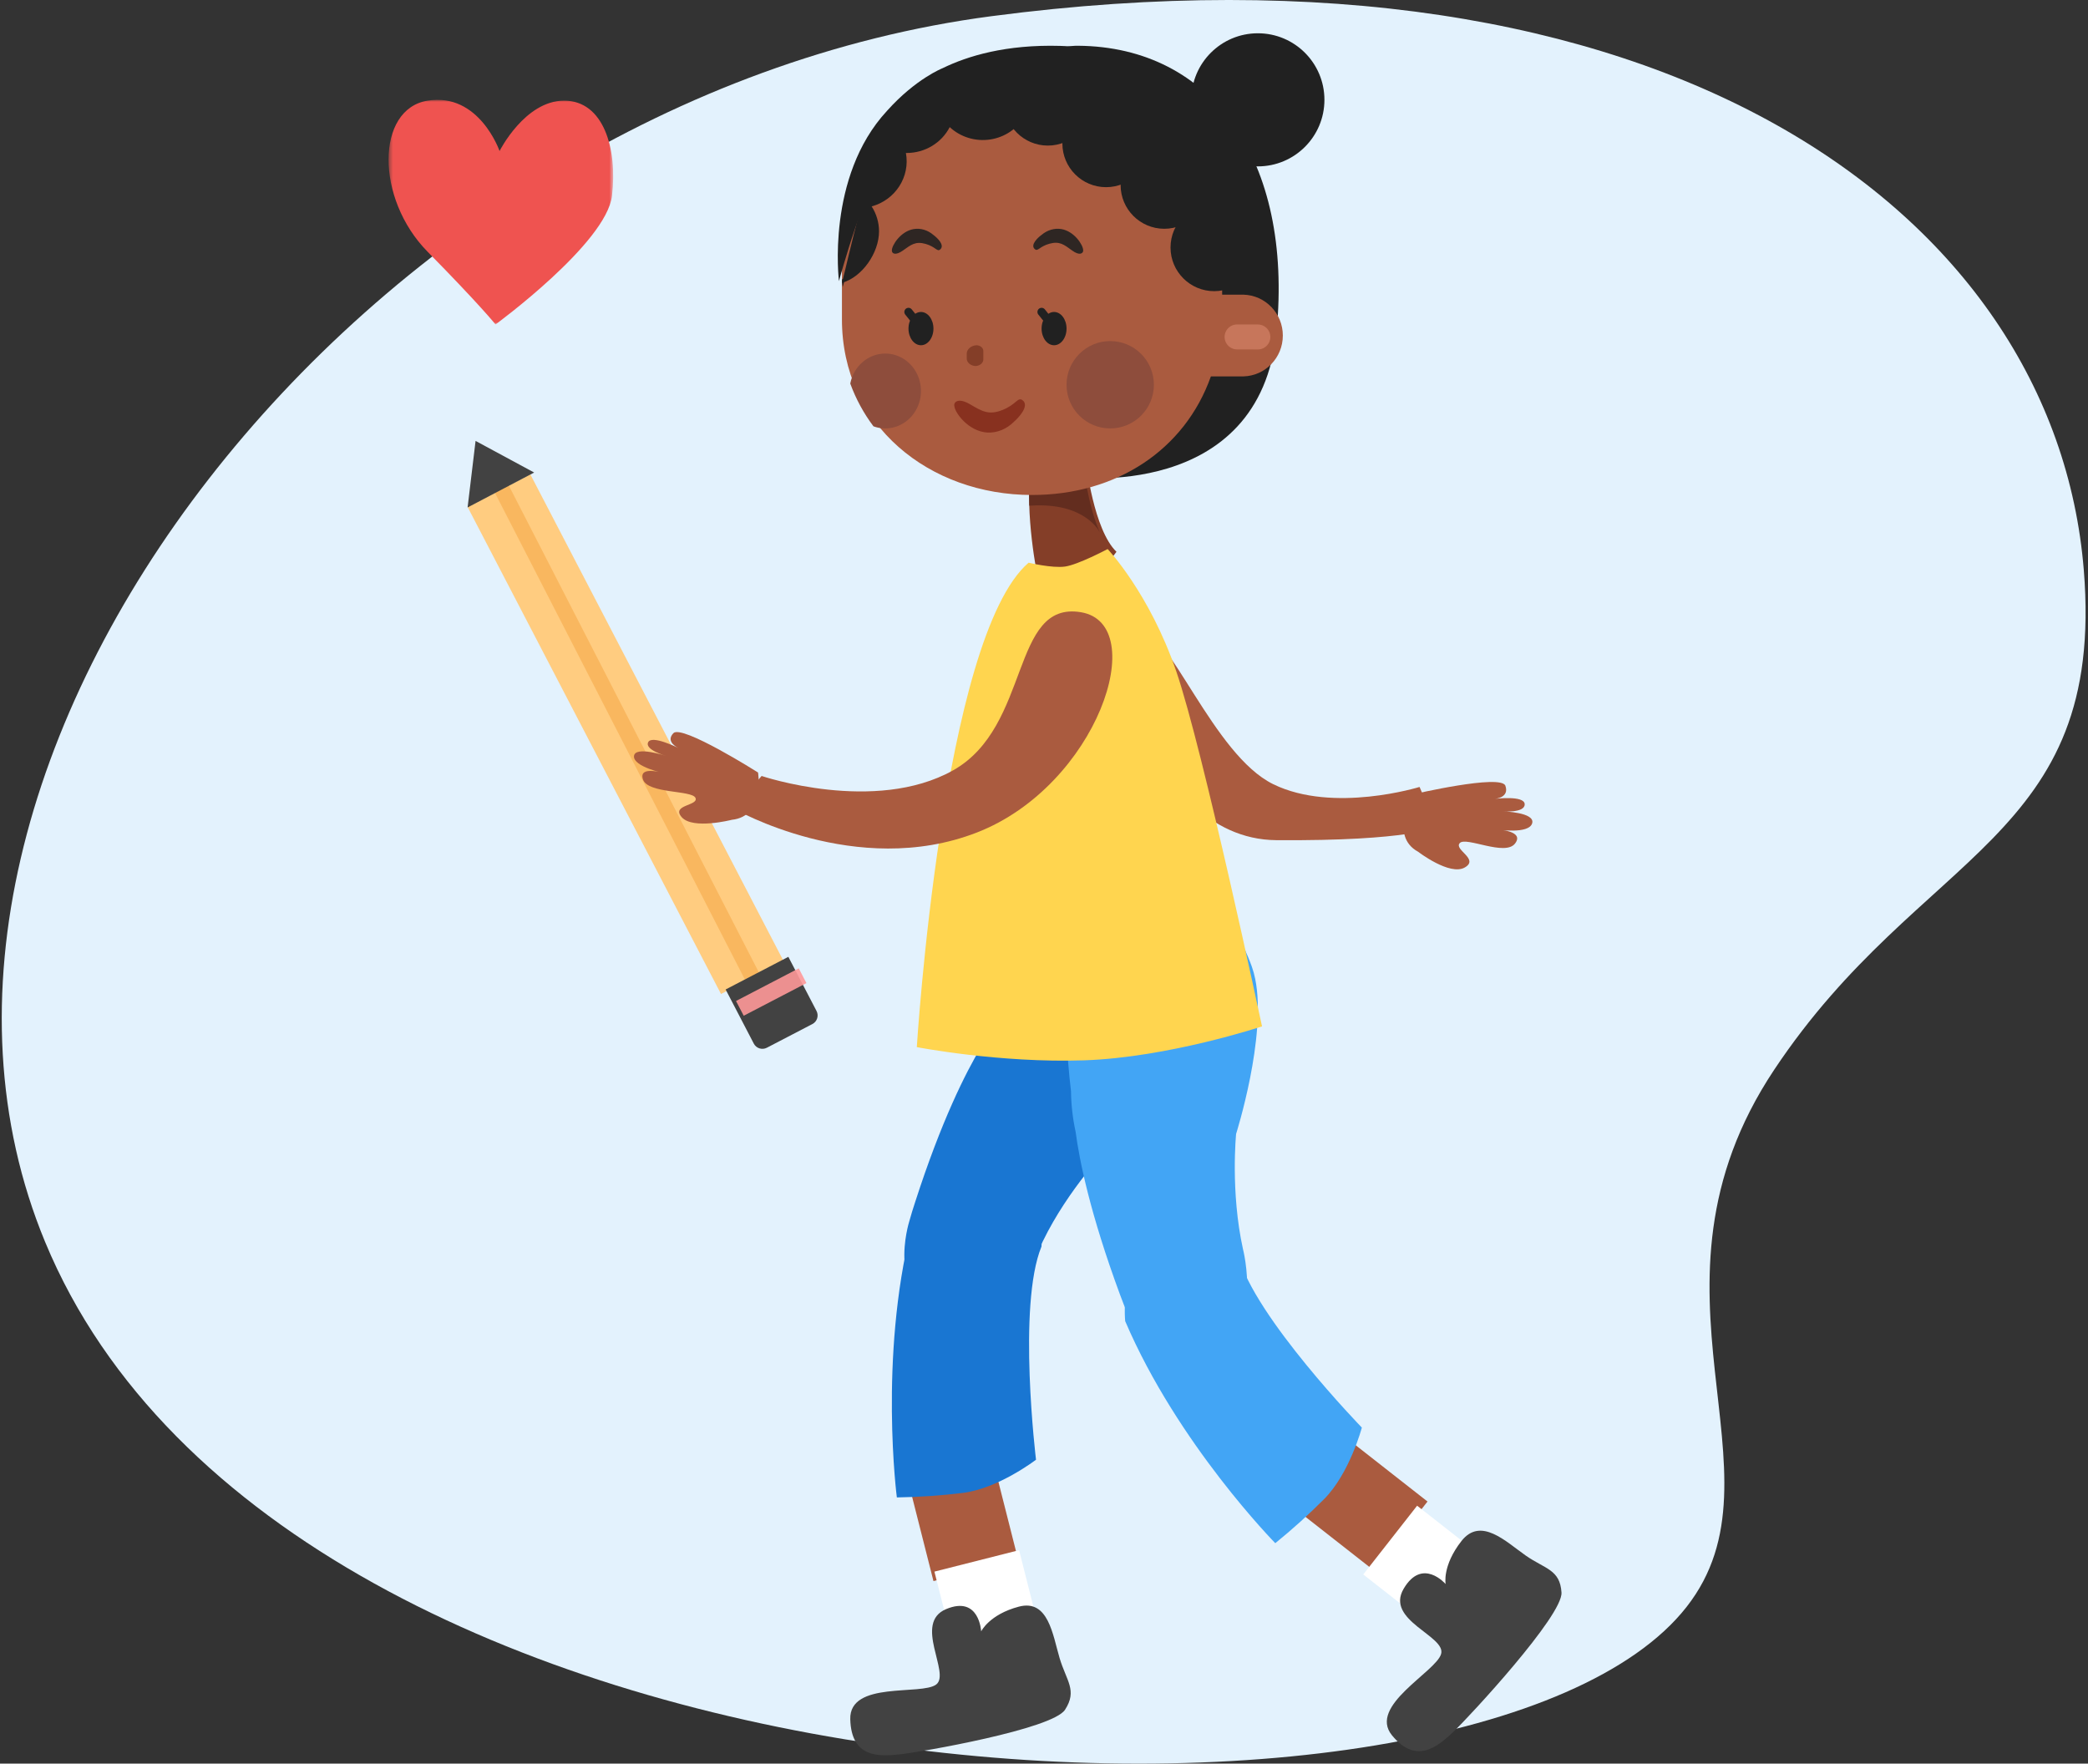 <svg width="502" height="424" viewBox="0 0 502 424" fill="none" xmlns="http://www.w3.org/2000/svg">
<rect x="0" y="0" width="502" height="424" fill="#333333" stroke="none"/>
<path d="M500.987 137.005C493.951 50.638 398.989 -17.251 238.356 3.894C87.853 23.674 -37.148 182.664 10.837 298.559C69.067 439.193 354.908 450.864 405.483 386.331C430.824 354.034 391.25 310.23 426.553 257.183C461.856 204.136 506.289 202.247 500.987 137.005Z" fill="#E3F2FD"/>
<rect x="127.496" y="114.028" width="132" height="17" transform="rotate(62.51 127.496 114.028)" fill="#FFCC80"/>
<path d="M183.183 235.203L121.99 116.077C121.694 115.453 121.085 115.041 120.401 115.003C119.718 114.965 119.068 115.307 118.705 115.895C118.343 116.483 118.325 117.224 118.659 117.829L179.844 236.962C180.155 237.571 180.762 237.966 181.438 237.998C182.113 238.03 182.755 237.695 183.12 237.118C183.486 236.542 183.52 235.812 183.21 235.203H183.183Z" fill="#F9B75F"/>
<path d="M189.537 230.036L196.31 243.052C196.903 244.192 196.46 245.598 195.32 246.191L184.368 251.89C183.228 252.483 181.823 252.04 181.229 250.899L174.457 237.883L189.537 230.036Z" fill="#424242"/>
<rect opacity="0.9" x="192.038" y="232.803" width="4" height="17" transform="rotate(62.51 192.038 232.803)" fill="#FF9999"/>
<path d="M112.42 122L114.337 106L128.42 113.601L112.42 122V122Z" fill="#424242"/>
<path d="M257.578 114.678C257.578 114.678 302.956 120.796 306.913 79.658C310.869 38.52 291.397 11.23 259.168 11C226.94 10.771 257.578 114.678 257.578 114.678Z" fill="#212121"/>
<path d="M340.957 204.78C340.957 204.78 348.536 210.608 352.142 208.566C355.749 206.524 349.476 204.307 350.962 202.684C352.449 201.061 361.835 205.923 364.241 202.806C366.647 199.689 359.928 199.425 359.928 199.425C359.928 199.425 367.541 200.615 368.361 197.945C369.18 195.274 361.308 195.058 361.308 195.058C361.308 195.058 366.641 195.511 366.567 193.334C366.494 191.157 359.408 192.056 359.408 192.056C359.408 192.056 362.948 191.799 361.928 188.905C360.908 186.012 339.65 190.981 339.65 190.981C339.65 190.981 333.851 200.933 340.957 204.78Z" fill="#AA5B3F"/>
<path d="M341.292 189.195C341.292 189.195 320.569 195.614 306.116 188.532C291.664 181.45 281.271 151.432 272.397 149.074C263.522 146.715 274.347 201.742 306.844 201.987C339.341 202.233 345.42 198.807 345.42 198.807L341.292 189.195Z" fill="#AA5B3F"/>
<path d="M218.611 293.62V293.62C219.034 292.101 219.494 290.59 219.991 289.088C226.335 269.396 232.211 257.837 235.77 251.89C237.202 248.961 238.935 246.18 240.942 243.59V243.59C260.666 211.608 276.052 208.055 289.707 214.941C303.362 221.826 294.728 246.486 294.728 246.486V246.486C294.407 247.445 294.012 248.38 293.549 249.282C287.149 261.907 266.652 275.692 266.652 275.692C266.652 275.692 256.88 285.749 250.742 298.374V298.374C250.742 298.374 242.597 317.013 227.597 314.821C212.598 312.628 218.611 293.627 218.611 293.62Z" fill="#1976D2"/>
<rect x="244.783" y="374.961" width="21" height="30" transform="rotate(165.78 244.783 374.961)" fill="#AA5B3F"/>
<rect x="249.187" y="389.16" width="21" height="17" transform="rotate(165.78 249.187 389.16)" fill="white"/>
<path d="M235.894 392.187C235.894 392.187 235.459 383.506 227.476 386.847C219.493 390.187 228.602 402.27 225.092 404.971C221.581 407.672 204.173 404.043 204.423 413.322C204.673 422.6 211.207 422.326 216.318 421.776C221.43 421.226 253.032 415.714 256.055 411.047C259.078 406.38 256.371 404.105 254.738 398.586C253.104 393.067 252.05 384.379 244.943 386.262C237.837 388.146 235.907 392.187 235.907 392.187" fill="#424242"/>
<path d="M219.108 295.222V295.222C219.108 295.222 228.501 279.916 239.991 285.055C251.482 290.193 250.393 299.684 250.393 299.684C244.559 313.877 249.08 350.933 249.08 350.933C249.08 350.933 240.052 357.875 231.424 358.927C226.179 359.564 220.905 359.922 215.623 360C215.623 360 211.278 326.525 219.108 295.222Z" fill="#1976D2"/>
<path d="M271.039 315.741V315.741C270.43 314.271 269.843 312.795 269.295 311.305C262.072 291.758 259.512 278.991 258.6 272.096C257.903 268.896 257.532 265.633 257.491 262.357V262.357C253.073 224.957 262.822 212.915 277.633 210.206C292.444 207.497 300.971 232.401 300.971 232.401V232.401C301.309 233.363 301.58 234.347 301.781 235.347C304.599 249.279 297.187 272.598 297.187 272.598C297.187 272.598 295.795 286.489 298.835 300.285V300.285C298.835 300.285 304.011 320.075 291.032 327.336C278.052 334.596 271.045 315.748 271.039 315.741Z" fill="#42A5F5"/>
<rect x="343.204" y="360.986" width="21" height="30" transform="rotate(128.08 343.204 360.986)" fill="#AA5B3F"/>
<rect x="354.087" y="372.478" width="21" height="17" transform="rotate(128.08 354.087 372.478)" fill="white"/>
<path d="M347.561 380.829C347.561 380.829 341.964 374.317 337.467 381.957C332.971 389.596 347.71 393.304 346.474 397.63C345.238 401.955 328.854 410.09 334.662 417.193C340.469 424.296 345.638 419.95 349.483 416.297C353.327 412.644 375.769 388.415 375.416 382.86C375.063 377.305 371.477 377.23 366.79 373.957C362.103 370.684 356.017 364.545 351.358 370.494C346.698 376.443 347.561 380.829 347.561 380.829" fill="#424242"/>
<path d="M270.518 317.62V317.62C270.518 317.62 268.695 299.717 280.787 296.677C292.88 293.636 297.692 301.829 297.692 301.829C301.634 316.663 327.42 343.21 327.42 343.21C327.42 343.21 324.478 354.238 318.351 360.395C314.624 364.14 310.704 367.68 306.607 371C306.607 371 283.147 347.173 270.518 317.62Z" fill="#42A5F5"/>
<path d="M175.919 197.098C175.919 197.098 166.584 199.495 163.913 196.474C161.243 193.452 168.024 193.733 167.209 191.829C166.393 189.924 155.705 190.867 154.571 187.365C153.436 183.862 159.898 185.966 159.898 185.966C159.898 185.966 152.24 184.368 152.424 181.796C152.607 179.223 160.176 181.739 160.176 181.739C160.176 181.739 154.951 180.297 155.828 178.449C156.704 176.601 163.125 179.841 163.125 179.841C163.125 179.841 159.857 178.405 161.895 176.264C163.934 174.122 182.245 185.716 182.245 185.716C182.245 185.716 184.073 196.236 175.919 197.098Z" fill="#AA5B3F"/>
<path d="M261.124 111.329C261.124 111.329 262.951 127.381 268.42 132.657L259.933 144L249.494 138.85C249.494 138.85 246.257 123.436 247.872 112.226C249.487 101.016 261.124 111.329 261.124 111.329Z" fill="#843E28"/>
<path d="M247.3 135.278C247.3 135.278 252.911 136.639 256.042 136.21C259.172 135.782 266.301 132 266.301 132C266.301 132 276.333 142.556 282.787 161.356C289.242 180.156 303.42 246.758 303.42 246.758C303.42 246.758 280.901 254.239 260.616 254.92C240.331 255.6 220.42 251.743 220.42 251.743C220.42 251.743 226.52 153.133 247.3 135.278Z" fill="#FFD54F"/>
<path d="M260.363 111.289C260.363 111.289 261.435 121.218 264.42 128V128C264.42 128 261.067 120.729 247.854 121.56H247.466C247.342 118.432 247.472 115.299 247.854 112.196C249.385 101.06 260.363 111.289 260.363 111.289Z" fill="#632D1F"/>
<path d="M250.864 15V15C274.615 15 293.857 34.611 293.83 59.493V70.841H298.948C304.219 70.981 308.42 75.339 308.42 80.667C308.42 85.995 304.219 90.353 298.948 90.492H291.124C284.851 108.185 268.362 119.02 248.092 119C223.566 119 202.394 102.366 202.42 76.674V65.083C202.42 37.061 224.12 14.973 250.864 15Z" fill="#AA5B3F"/>
<path d="M221.42 83C223.077 83 224.42 81.209 224.42 79C224.42 76.791 223.077 75 221.42 75C219.764 75 218.42 76.791 218.42 79C218.42 81.209 219.764 83 221.42 83Z" fill="#212121"/>
<path d="M266.92 103C272.719 103 277.42 98.299 277.42 92.5C277.42 86.701 272.719 82 266.92 82C261.121 82 256.42 86.701 256.42 92.5C256.42 98.299 261.121 103 266.92 103Z" fill="#8E4D3C"/>
<path d="M212.85 85C208.761 84.994 205.235 88.011 204.42 92.212C205.773 95.915 207.654 99.382 209.999 102.494C213.219 103.676 216.802 102.747 219.125 100.126C221.447 97.505 222.069 93.691 220.708 90.41C219.347 87.129 216.262 85.005 212.85 85V85Z" fill="#8E4D3C"/>
<path d="M234.782 83C233.402 83.074 232.351 84.036 232.424 85.158V86.085C232.392 86.569 232.599 87.044 233 87.403C233.401 87.763 233.962 87.978 234.558 88C235.089 87.973 235.584 87.775 235.933 87.449C236.282 87.123 236.456 86.698 236.414 86.267V84.421C236.444 83.663 235.715 83.028 234.782 83Z" fill="#843E28"/>
<path opacity="0.9" d="M214.423 60.184C214.423 58.971 216.508 55.623 219.651 55.074C221.329 54.798 223.031 55.302 224.405 56.48C225.186 57.055 227.27 58.907 226.041 59.974C225.301 60.613 224.955 59.327 222.544 58.64C220.134 57.952 219.047 58.818 217.112 60.208C215.177 61.599 214.599 60.734 214.599 60.734V60.734C214.472 60.594 214.406 60.39 214.423 60.184V60.184Z" fill="#212121"/>
<path d="M253.42 83C255.077 83 256.42 81.209 256.42 79C256.42 76.791 255.077 75 253.42 75C251.764 75 250.42 76.791 250.42 79C250.42 81.209 251.764 83 253.42 83Z" fill="#212121"/>
<path opacity="0.34" d="M297.42 81L302.42 81.01" stroke="#FFAB91" stroke-width="6" stroke-linecap="round"/>
<path d="M213.228 26.681L213.316 26.583C220.193 18.916 226.59 16.408 226.59 16.408V16.408C232.658 13.443 241.867 10.661 254.905 11.034C281.737 11.798 297.236 34.772 297.236 34.772L292.166 36.078C302.811 51.837 293.987 68 293.987 68C278.434 24.532 233.177 28.66 233.177 28.66C233.177 28.66 220.476 29.273 214.3 36.353C208.125 43.432 201.707 67.589 201.707 67.589C201.707 67.589 198.545 42.537 213.228 26.681Z" fill="#212121"/>
<path opacity="0.9" d="M260.413 60.142C260.413 58.942 258.336 55.624 255.192 55.073C253.516 54.801 251.815 55.296 250.44 56.456C249.652 57.016 247.575 58.855 248.797 59.902C249.537 60.533 249.883 59.27 252.293 58.599C254.703 57.927 255.79 58.775 257.725 60.198C259.659 61.621 260.237 60.717 260.237 60.717V60.717C260.377 60.575 260.444 60.357 260.413 60.142V60.142Z" fill="#212121"/>
<path d="M183.103 186.552C183.103 186.552 210.334 195.762 229.136 185.204C247.937 174.645 242.913 144.357 259.873 147.186C276.834 150.014 263.798 188.921 234.841 200.157C205.884 211.393 176.42 194.414 176.42 194.414L183.103 186.552Z" fill="#AA5B3F"/>
<path d="M291.92 70C297.719 70 302.42 65.299 302.42 59.5C302.42 53.701 297.719 49 291.92 49C286.121 49 281.42 53.701 281.42 59.5C281.42 65.299 286.121 70 291.92 70Z" fill="#212121"/>
<path d="M279.92 55C285.719 55 290.42 50.299 290.42 44.5C290.42 38.701 285.719 34 279.92 34C274.121 34 269.42 38.701 269.42 44.5C269.42 50.299 274.121 55 279.92 55Z" fill="#212121"/>
<path d="M265.92 45C271.719 45 276.42 40.299 276.42 34.5C276.42 28.701 271.719 24 265.92 24C260.121 24 255.42 28.701 255.42 34.5C255.42 40.299 260.121 45 265.92 45Z" fill="#212121"/>
<path d="M251.92 35C257.719 35 262.42 30.299 262.42 24.5C262.42 18.701 257.719 14 251.92 14C246.121 14 241.42 18.701 241.42 24.5C241.42 30.299 246.121 35 251.92 35Z" fill="#212121"/>
<path d="M202.6 69C202.6 69 202.8 68.263 203.17 67L202.42 67.175C202.51 68.364 202.6 69 202.6 69Z" fill="#212121"/>
<path d="M234.893 25C234.893 25 220.208 26.273 213.822 33.652C208.361 39.955 203.937 62.554 202.42 68C207.29 66.639 211.339 60.798 211.339 55.611C211.335 53.491 210.72 51.415 209.565 49.621C215.285 48.059 218.852 42.496 217.801 36.776H217.982C222.355 36.783 226.359 34.379 228.333 30.561C230.932 32.969 234.522 34.066 238.058 33.533C241.595 33.001 244.682 30.899 246.42 27.838C242.47 27.379 238.596 26.425 234.893 25Z" fill="#212121"/>
<path d="M302.42 40C311.257 40 318.42 32.837 318.42 24C318.42 15.163 311.257 8 302.42 8C293.584 8 286.42 15.163 286.42 24C286.42 32.837 293.584 40 302.42 40Z" fill="#212121"/>
<path opacity="0.9" d="M229.445 97.615C229.59 99.31 232.868 103.686 237.345 103.99C239.724 104.112 242.054 103.155 243.855 101.315C244.909 100.398 247.641 97.499 245.797 96.185C244.685 95.408 244.329 97.25 241.005 98.571C237.681 99.893 236.055 98.844 233.191 97.18C230.327 95.516 229.597 96.83 229.597 96.83V96.83C229.44 97.046 229.383 97.34 229.445 97.615V97.615Z" fill="#842D1C"/>
<path d="M254.42 80L250.42 75" stroke="#212121" stroke-width="2" stroke-linecap="round"/>
<path d="M222.42 80L218.42 75" stroke="#212121" stroke-width="2" stroke-linecap="round"/>
<mask id="mask0" mask-type="alpha" maskUnits="userSpaceOnUse" x="93" y="24" width="55" height="54">
<path fill-rule="evenodd" clip-rule="evenodd" d="M93.42 24H147.42V78H93.42V24Z" fill="white"/>
</mask>
<g mask="url(#mask0)">
<path fill-rule="evenodd" clip-rule="evenodd" d="M119.136 78C119.136 78 145.785 58.497 147.137 47.064C148.488 35.63 145.068 24.197 135.629 24.197C126.189 24.197 120.106 36.305 120.106 36.305C120.106 36.305 115.22 22.181 102.798 24.197C90.372 26.216 90.218 47.738 102.798 60.517C115.378 73.295 119.136 78 119.136 78" fill="#EF5350"/>
</g>
</svg>
